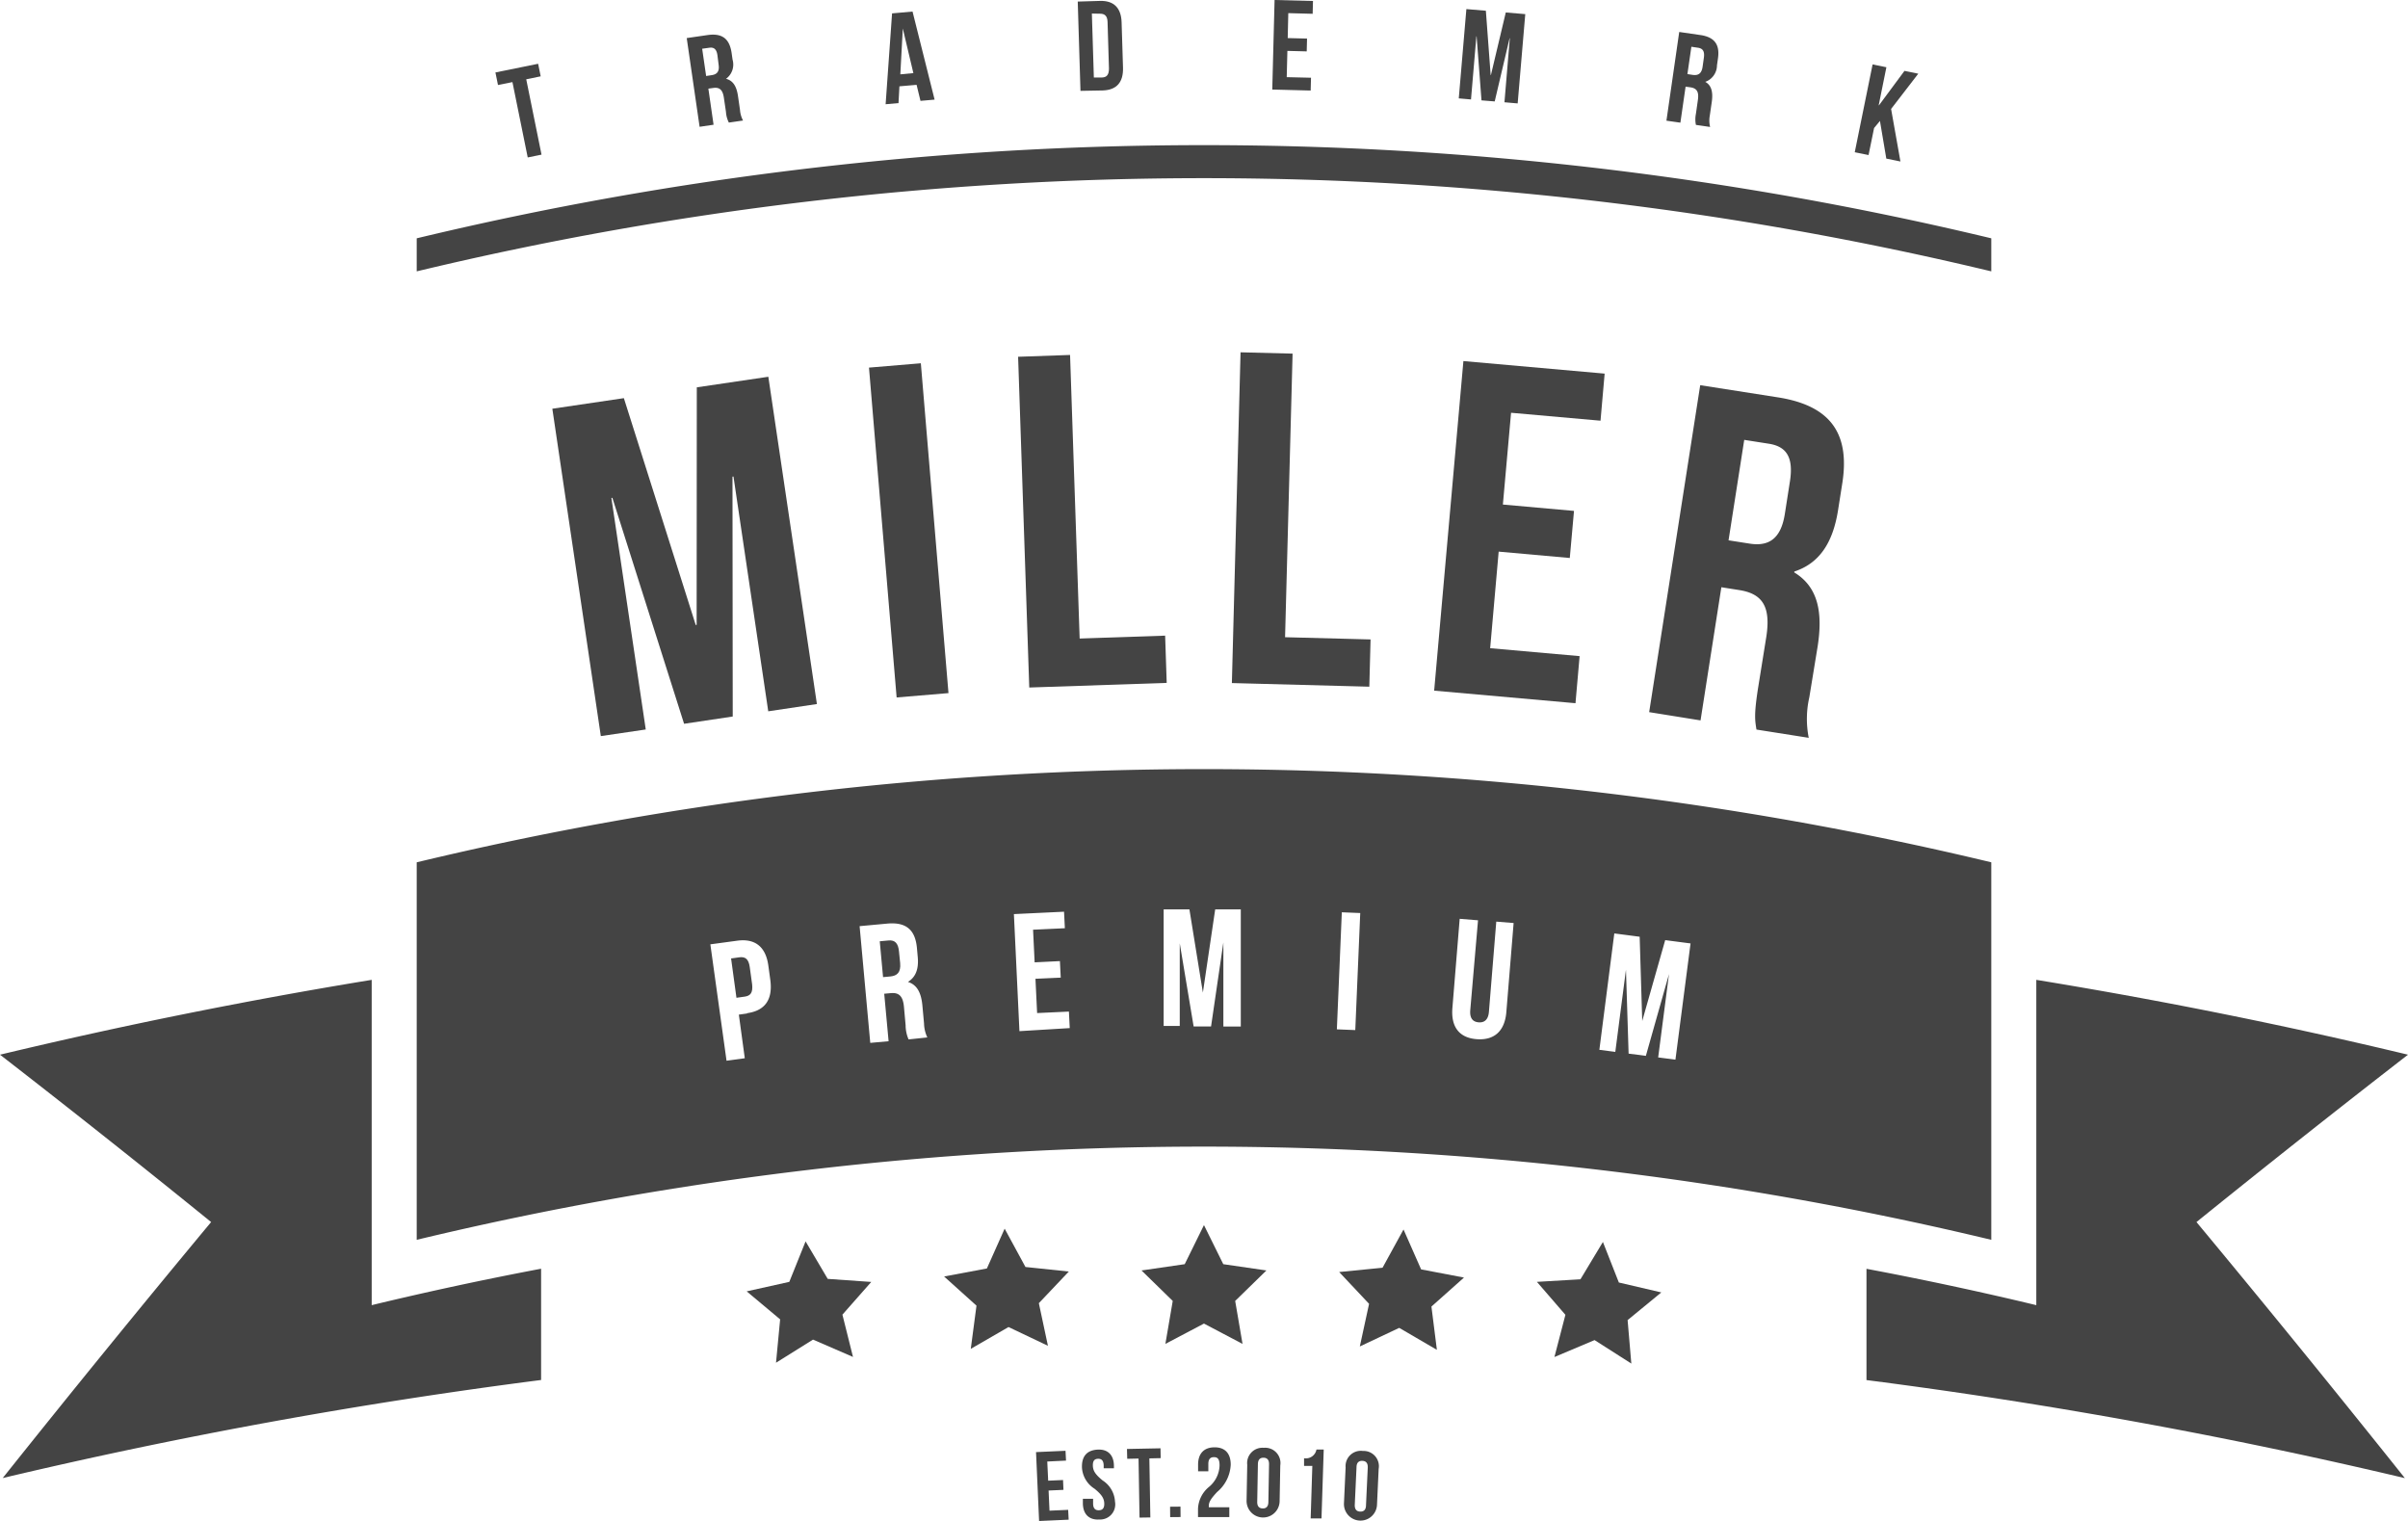 <svg xmlns="http://www.w3.org/2000/svg" viewBox="0 0 291.53 184.18"><defs><style>.cls-1{fill:#444;}</style></defs><title>Asset 1</title><g id="Layer_2" data-name="Layer 2"><g id="Ebene_1" data-name="Ebene 1"><path class="cls-1" d="M291.53,127.68q-22.35-5.36-45-9.06V158q-10.24-2.46-20.56-4.4v13.47a629.88,629.88,0,0,1,65.18,11.87q-12.57-15.76-25.23-31Q278.8,137.54,291.53,127.68Z"/><path class="cls-1" d="M45,118.62q-22.6,3.7-45,9.06,12.73,9.86,25.56,20.26Q12.9,163.17.33,178.93a629.88,629.88,0,0,1,65.18-11.87V153.59Q55.2,155.54,45,158Z"/><path class="cls-1" d="M90.77,117.07c-.14-1-.56-1.27-1.26-1.18l-1,.14.65,4.76,1-.14c.7-.1,1-.47.9-1.47Z"/><path class="cls-1" d="M108.84,115.2c-.09-1-.48-1.42-1.26-1.35l-1.07.1.4,4.34.87-.08c.83-.08,1.3-.48,1.2-1.62Z"/><path class="cls-1" d="M241.08,150.09v-45.7a408.29,408.29,0,0,0-190.63,0v45.7A408.29,408.29,0,0,1,241.08,150.09ZM195.44,113l3.07.4.31,10.2h0l2.78-9.79,3.07.4-1.83,14.07-2.09-.27,1.31-10.09h0l-2.8,9.9-2.09-.27-.32-10.16h0l-1.29,9.95-1.93-.25Zm-19.6,9,.88-10.77,2.22.18L178,122.29c-.08,1,.33,1.41,1,1.47s1.18-.27,1.26-1.28l.89-10.91,2.1.17-.88,10.77c-.18,2.26-1.42,3.46-3.6,3.29S175.65,124.23,175.84,122Zm-13.39-11.56,2.23.09-.6,14.17-2.23-.09Zm-72,12.25-1,.14.72,5.28-2.21.3L86,114.32l3.25-.44c2.21-.3,3.46.78,3.77,3l.25,1.83C93.55,121,92.63,122.36,90.42,122.66ZM110,125.83a4.37,4.37,0,0,1-.36-1.72l-.2-2.22c-.12-1.31-.61-1.76-1.62-1.66l-.77.07.53,5.75-2.22.2-1.29-14.13,3.35-.31c2.3-.21,3.39.77,3.59,2.95l.1,1.11c.13,1.45-.25,2.42-1.19,3v0c1.15.36,1.61,1.38,1.75,2.85l.2,2.18a4.18,4.18,0,0,0,.4,1.69Zm13.42-1-.67-14.17,6.07-.29.1,2-3.85.18.19,3.95,3.06-.15.1,2-3.06.14.2,4.15,3.85-.18.1,2Zm19.41-10.63h0v10h-1.95V110.09H144l1.63,10.07h0l1.49-10.07h3.1v14.18h-2.11V114.09h0l-1.49,10.17h-2.11Z"/><polygon class="cls-1" points="93.01 86.11 98.9 85.23 93.02 45.61 84.36 46.89 84.34 75.65 84.23 75.66 75.53 48.2 66.87 49.48 72.74 89.11 78.18 88.31 74.02 60.28 74.14 60.27 82.82 87.62 88.71 86.74 88.68 57.7 88.8 57.69 93.01 86.11"/><rect class="cls-1" x="106.86" y="44.18" width="6.3" height="40.07" transform="translate(-4.97 9.4) rotate(-4.79)"/><polygon class="cls-1" points="129.55 42.97 123.26 43.19 124.61 83.23 141.25 82.67 141.06 76.95 130.71 77.3 129.55 42.97"/><polygon class="cls-1" points="150.19 42.65 149.14 82.69 165.78 83.13 165.93 77.41 155.58 77.14 156.49 42.81 150.19 42.65"/><polygon class="cls-1" points="193.77 50.93 194.27 45.23 177.17 43.71 173.63 83.61 190.74 85.13 191.24 79.43 180.41 78.47 181.44 66.78 190.05 67.55 190.56 61.85 181.95 61.08 182.94 49.97 193.77 50.93"/><path class="cls-1" d="M222.53,61.75l.49-3.11c1-6.11-1.35-9.54-7.79-10.54l-9.39-1.47-6.18,39.58,6.22,1,2.52-16.12,2.15.34c2.83.44,3.86,2,3.29,5.67l-1,6.22c-.5,3.22-.37,3.88-.19,5l6.33,1a11.8,11.8,0,0,1,.07-4.91l1-6.11c.65-4.13.09-7.23-2.82-9l0-.11C220.19,68.22,221.89,65.82,222.53,61.75Zm-5.83-3.46-.61,3.9c-.49,3.17-2.07,4-4.39,3.6l-2.43-.38,1.9-12.16,3,.47C216.37,54.07,217.14,55.46,216.7,58.29Z"/><path class="cls-1" d="M241.08,32.85v-4a408.32,408.32,0,0,0-190.63,0v4A408.29,408.29,0,0,1,241.08,32.85Z"/><polygon class="cls-1" points="62.04 9.94 63.89 19.06 65.56 18.72 63.71 9.6 65.46 9.24 65.15 7.72 59.98 8.77 60.29 10.29 62.04 9.94"/><path class="cls-1" d="M86.39,15.1l-.63-4.37.58-.08c.77-.11,1.16.21,1.3,1.2l.25,1.69a3.33,3.33,0,0,0,.35,1.3l1.72-.25a3.21,3.21,0,0,1-.37-1.28l-.24-1.66c-.16-1.12-.55-1.88-1.45-2.11v0a2.14,2.14,0,0,0,.79-2.32l-.12-.84C88.31,4.69,87.44,4,85.69,4.24l-2.55.37L84.7,15.35Zm-.52-9.32c.6-.09.91.21,1,1L87,7.82c.13.86-.22,1.19-.85,1.28l-.66.1-.48-3.3Z"/><path class="cls-1" d="M108.89,10.45l2.08-.18.47,1.94,1.71-.15L110.48,1.4,108,1.62l-.78,11,1.56-.14Zm.41-7h0l1.28,5.4L109,9Z"/><path class="cls-1" d="M133.5,10.95c1.7-.05,2.51-1,2.46-2.76l-.17-5.48c-.05-1.73-.92-2.65-2.62-2.6l-2.69.08L130.81,11Zm-.31-9.29c.54,0,.88.25.9,1l.17,5.64c0,.77-.29,1.06-.83,1.08l-1,0-.24-7.74Z"/><polygon class="cls-1" points="158.72 9.41 155.78 9.34 155.86 6.16 158.2 6.22 158.24 4.67 155.9 4.61 155.97 1.59 158.92 1.67 158.96 0.12 154.31 0 154.03 10.84 158.68 10.96 158.72 9.41"/><polygon class="cls-1" points="178.74 4.4 178.77 4.4 179.36 12.15 180.96 12.28 182.76 4.63 182.79 4.63 182.14 12.38 183.74 12.52 184.66 1.71 182.3 1.51 180.5 9.09 180.47 9.09 179.89 1.3 177.53 1.1 176.61 11.91 178.09 12.04 178.74 4.4"/><path class="cls-1" d="M204.07,10.49l.58.08c.77.11,1.05.53.91,1.52l-.24,1.69a3.33,3.33,0,0,0,0,1.34l1.72.25A3.2,3.2,0,0,1,207,14l.24-1.66c.16-1.12,0-2-.79-2.43v0a2.14,2.14,0,0,0,1.42-2l.12-.84c.24-1.66-.4-2.58-2.14-2.83l-2.55-.37-1.55,10.74,1.69.24Zm.7-4.83.81.12c.6.09.81.46.7,1.23l-.15,1.06c-.12.86-.55,1.08-1.18,1l-.66-.1Z"/><polygon class="cls-1" points="226.89 15.5 227.6 14.64 228.37 19.2 230.08 19.55 228.95 13.19 232.24 8.92 230.57 8.58 227.48 12.75 227.45 12.74 228.38 8.14 226.71 7.8 224.55 18.43 226.22 18.77 226.89 15.5"/><polygon class="cls-1" points="153.32 153.8 148.1 153.04 145.76 148.31 143.43 153.04 138.2 153.8 141.98 157.49 141.09 162.69 145.76 160.23 150.43 162.69 149.54 157.49 153.32 153.8"/><polygon class="cls-1" points="172.05 153.67 169.92 148.84 167.38 153.47 162.13 153.99 165.75 157.84 164.63 163 169.4 160.75 173.96 163.41 173.3 158.17 177.24 154.66 172.05 153.67"/><polygon class="cls-1" points="195.99 155.26 194.06 150.35 191.34 154.87 186.07 155.18 189.52 159.17 188.19 164.28 193.05 162.23 197.5 165.07 197.05 159.81 201.13 156.46 195.99 155.26"/><polygon class="cls-1" points="121.63 148.74 119.48 153.56 114.3 154.53 118.22 158.06 117.53 163.29 122.1 160.65 126.87 162.92 125.77 157.76 129.4 153.93 124.15 153.38 121.63 148.74"/><polygon class="cls-1" points="100.21 154.82 97.53 150.28 95.56 155.18 90.4 156.33 94.45 159.72 93.95 164.97 98.43 162.17 103.27 164.27 101.99 159.15 105.48 155.19 100.21 154.82"/><polygon class="cls-1" points="127.06 182.88 126.95 180.44 128.75 180.36 128.7 179.17 126.9 179.25 126.79 176.93 129.06 176.82 129 175.63 125.43 175.79 125.8 184.13 129.38 183.97 129.32 182.78 127.06 182.88"/><path class="cls-1" d="M133.49,179.22c-.88-.72-1.16-1.17-1.18-1.78s.21-.83.63-.84.66.21.68.8v.35l1.24,0v-.26c0-1.33-.72-2.08-2-2s-1.91.82-1.87,2.16a3.24,3.24,0,0,0,1.52,2.57c.88.72,1.16,1.17,1.18,1.78s-.24.82-.65.83-.69-.19-.7-.79l0-.6-1.24,0,0,.51c0,1.33.73,2.08,2,2a1.83,1.83,0,0,0,1.89-2.16A3.24,3.24,0,0,0,133.49,179.22Z"/><polygon class="cls-1" points="140.5 175.33 136.44 175.41 136.47 176.6 137.84 176.57 137.96 183.72 139.27 183.7 139.15 176.55 140.52 176.52 140.5 175.33"/><rect class="cls-1" x="141.66" y="182.4" width="1.26" height="1.26" transform="translate(-1.62 1.27) rotate(-0.51)"/><path class="cls-1" d="M149,177.31c0-1.33-.66-2.1-1.95-2.1s-2,.76-2,2.09v.81h1.24v-.89c0-.6.26-.82.68-.82s.68.2.68,1a3.51,3.51,0,0,1-1.29,2.61,3.61,3.61,0,0,0-1.32,2.65v1h3.79v-1.19h-2.48a.88.88,0,0,1,0-.18c0-.44.22-.83,1-1.67A4.58,4.58,0,0,0,149,177.31Z"/><path class="cls-1" d="M153,175.27a1.85,1.85,0,0,0-2,2.06l-.08,4.34a2,2,0,1,0,4,.07l.08-4.34A1.85,1.85,0,0,0,153,175.27Zm.56,6.53c0,.6-.28.82-.69.81s-.68-.24-.66-.83l.08-4.5c0-.6.28-.82.69-.81s.68.24.66.83Z"/><path class="cls-1" d="M157.88,176.53l0,.93,1,0-.2,6.36,1.31,0,.27-8.34-.88,0A1.3,1.3,0,0,1,157.88,176.53Z"/><path class="cls-1" d="M165,175.65a1.85,1.85,0,0,0-2.09,2l-.2,4.34a2,2,0,1,0,4,.18l.2-4.34A1.85,1.85,0,0,0,165,175.65Zm.38,6.55c0,.6-.3.81-.72.79s-.67-.26-.64-.85l.21-4.5c0-.6.3-.81.72-.79s.67.26.64.85Z"/></g></g></svg>